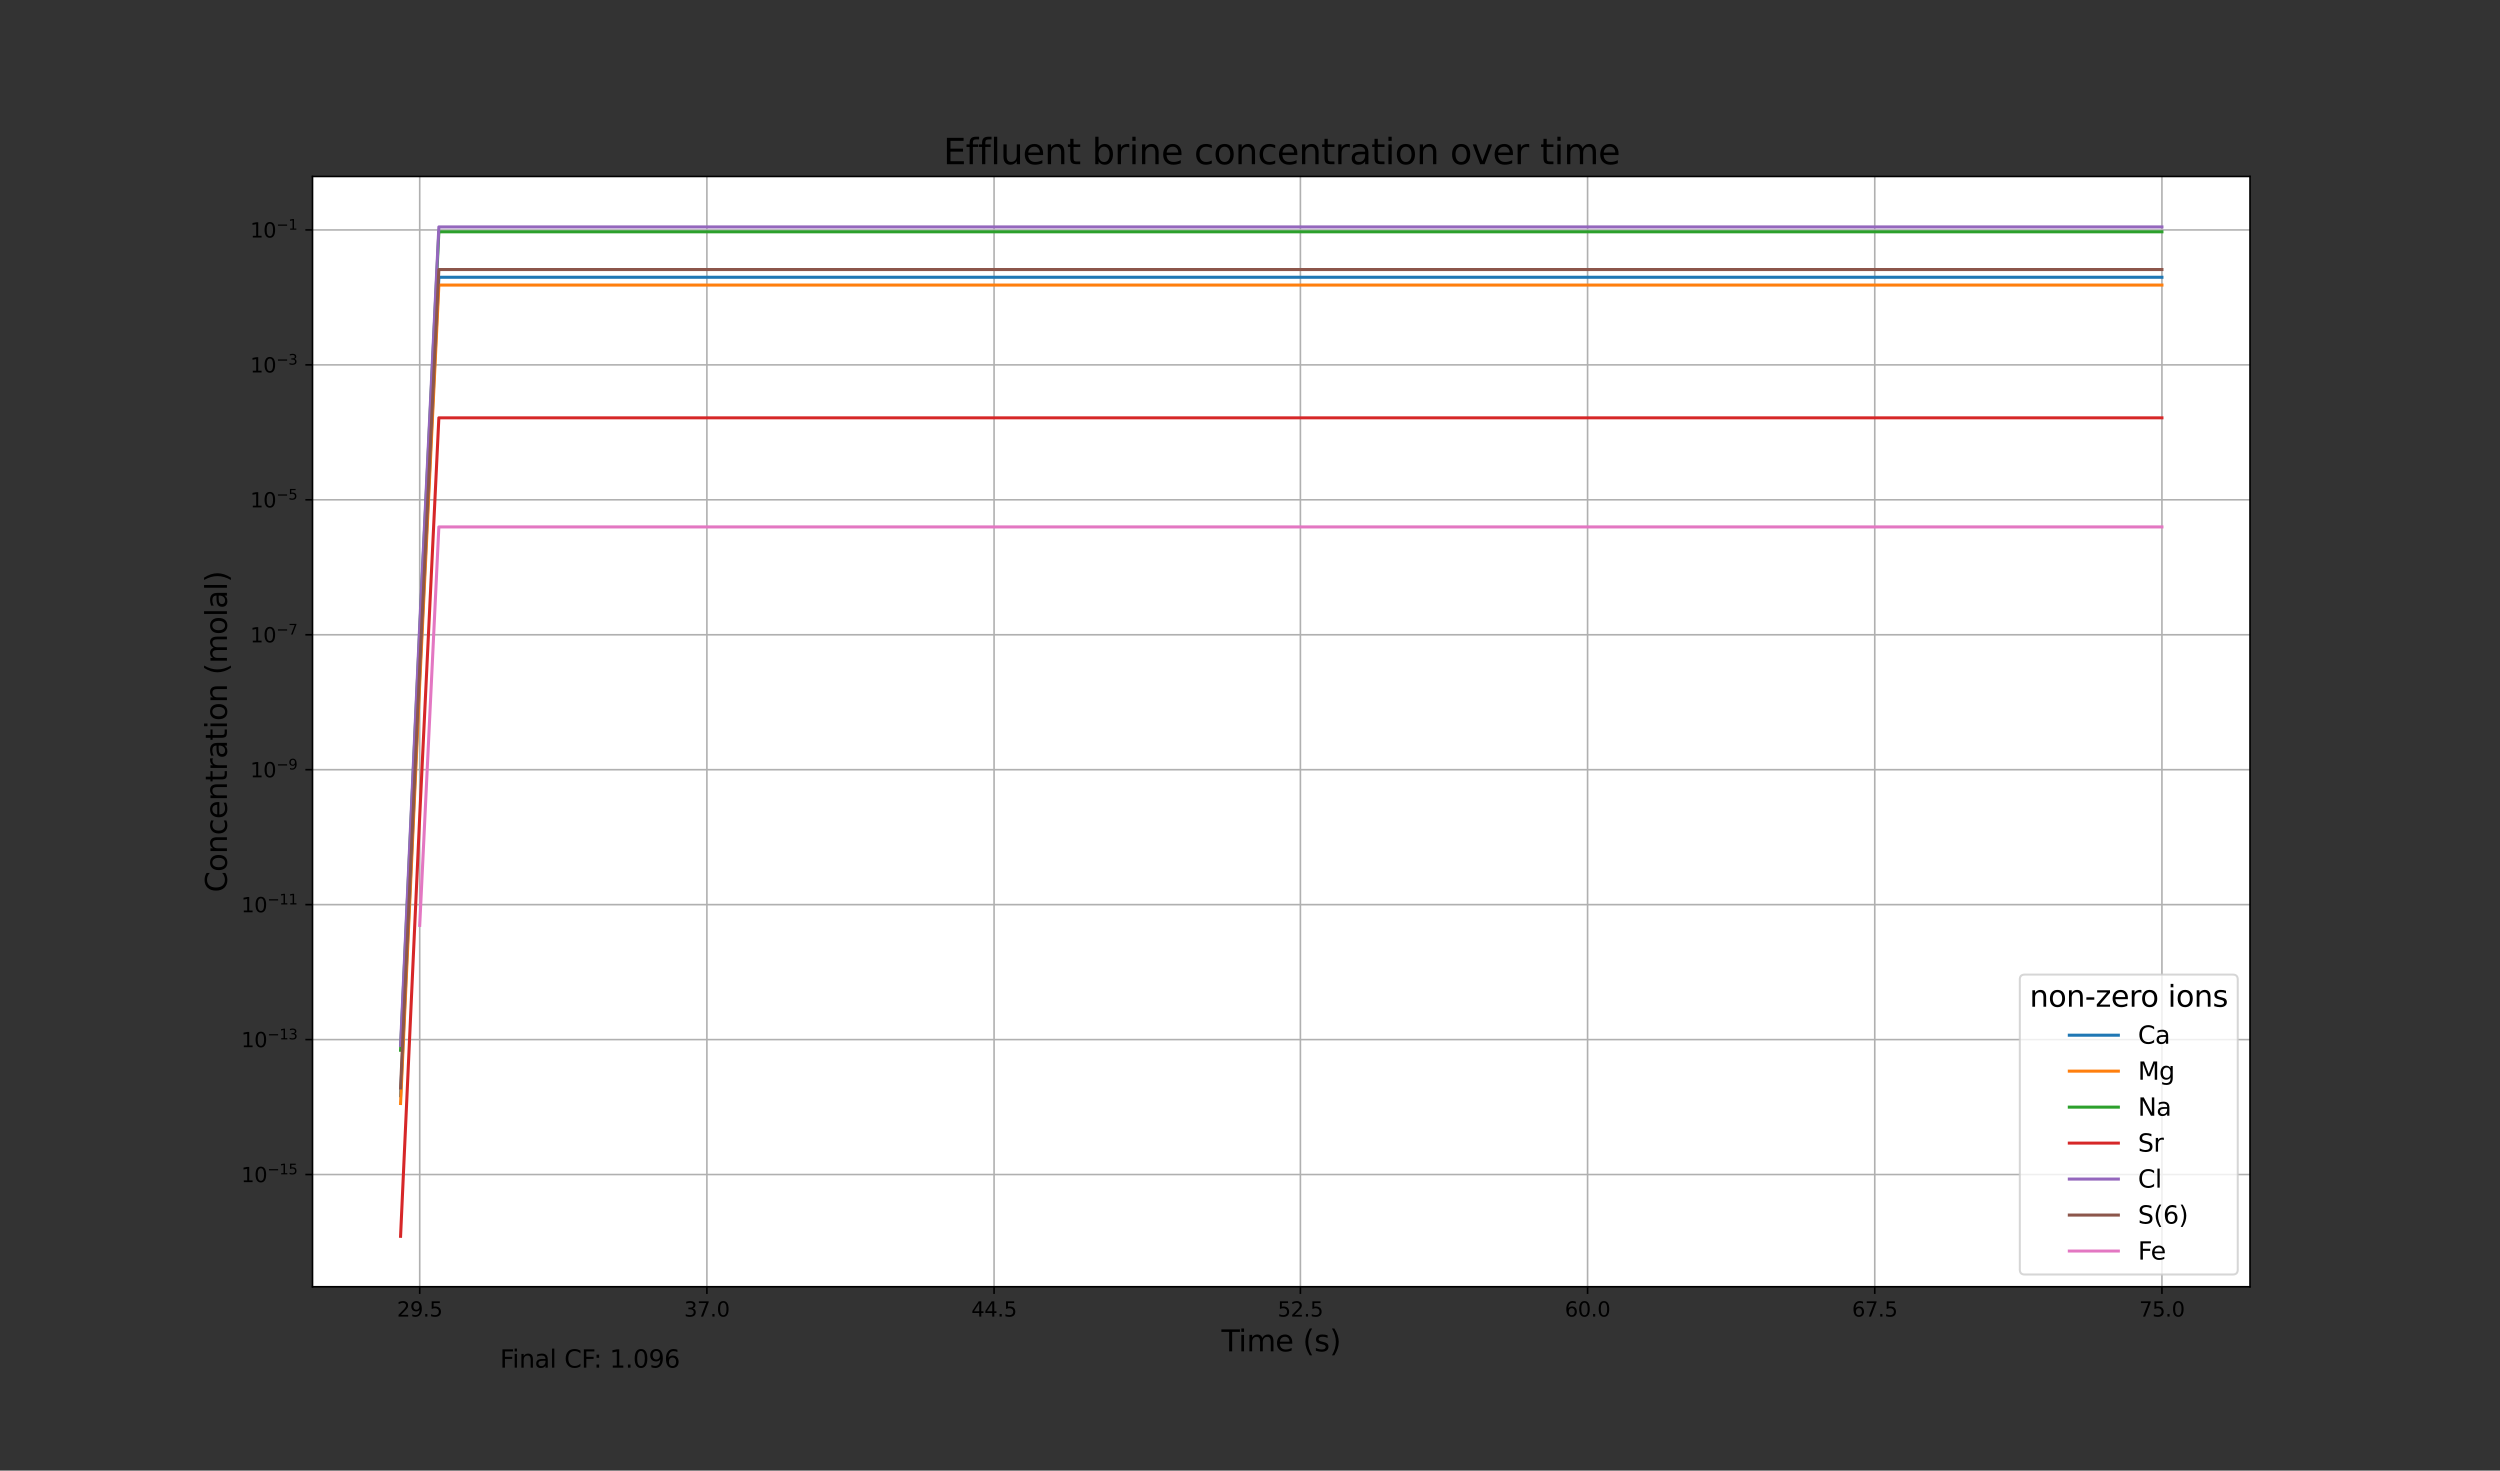 <?xml version="1.0" encoding="utf-8" standalone="no"?>
<!DOCTYPE svg PUBLIC "-//W3C//DTD SVG 1.1//EN"
  "http://www.w3.org/Graphics/SVG/1.1/DTD/svg11.dtd">
<svg height="720pt" version="1.1" viewBox="0 0 1224 720" width="1224pt" xmlns="http://www.w3.org/2000/svg" xmlns:xlink="http://www.w3.org/1999/xlink">
 <rect x="0" y="0" width="1224" height="720" fill="#333333" stroke="none"/>
 <defs>
  <style type="text/css">*{stroke-linecap:butt;stroke-linejoin:round;}</style>
 </defs>
 <g id="figure_1">
  <g id="patch_1">
   <path d="M 0 720 
L 1224 720 
L 1224 0 
L 0 0 
z
" style="fill:none;"/>
  </g>
  <g id="axes_1">
   <g id="patch_2">
    <path d="M 153 630 
L 1101.6 630 
L 1101.6 86.4 
L 153 86.4 
z
" style="fill:#ffffff;"/>
   </g>
   <g id="matplotlib.axis_1">
    <g id="xtick_1">
     <g id="line2d_1">
      <path clip-path="url(#p428c7d46f0)" d="M 205.492 630 
L 205.492 86.4 
" style="fill:none;stroke:#b0b0b0;stroke-linecap:square;stroke-width:0.8;"/>
     </g>
     <g id="line2d_2">
      <defs>
       <path d="M 0 0 
L 0 3.5 
" id="m11f73a812a" style="stroke:#000000;stroke-width:0.8;"/>
      </defs>
      <g>
       <use style="stroke:#000000;stroke-width:0.8;" x="205.492" xlink:href="#m11f73a812a" y="630"/>
      </g>
     </g>
     <g id="text_1">
      <!-- 29.5 -->
      <g transform="translate(194.359 644.598)scale(0.1 -0.1)">
       <defs>
        <path d="M 1228 531 
L 3431 531 
L 3431 0 
L 469 0 
L 469 531 
Q 828 903 1448 1529 
Q 2069 2156 2228 2338 
Q 2531 2678 2651 2914 
Q 2772 3150 2772 3378 
Q 2772 3750 2511 3984 
Q 2250 4219 1831 4219 
Q 1534 4219 1204 4116 
Q 875 4013 500 3803 
L 500 4441 
Q 881 4594 1212 4672 
Q 1544 4750 1819 4750 
Q 2544 4750 2975 4387 
Q 3406 4025 3406 3419 
Q 3406 3131 3298 2873 
Q 3191 2616 2906 2266 
Q 2828 2175 2409 1742 
Q 1991 1309 1228 531 
z
" id="DejaVuSans-32" transform="scale(0.016)"/>
        <path d="M 703 97 
L 703 672 
Q 941 559 1184 500 
Q 1428 441 1663 441 
Q 2288 441 2617 861 
Q 2947 1281 2994 2138 
Q 2813 1869 2534 1725 
Q 2256 1581 1919 1581 
Q 1219 1581 811 2004 
Q 403 2428 403 3163 
Q 403 3881 828 4315 
Q 1253 4750 1959 4750 
Q 2769 4750 3195 4129 
Q 3622 3509 3622 2328 
Q 3622 1225 3098 567 
Q 2575 -91 1691 -91 
Q 1453 -91 1209 -44 
Q 966 3 703 97 
z
M 1959 2075 
Q 2384 2075 2632 2365 
Q 2881 2656 2881 3163 
Q 2881 3666 2632 3958 
Q 2384 4250 1959 4250 
Q 1534 4250 1286 3958 
Q 1038 3666 1038 3163 
Q 1038 2656 1286 2365 
Q 1534 2075 1959 2075 
z
" id="DejaVuSans-39" transform="scale(0.016)"/>
        <path d="M 684 794 
L 1344 794 
L 1344 0 
L 684 0 
L 684 794 
z
" id="DejaVuSans-2e" transform="scale(0.016)"/>
        <path d="M 691 4666 
L 3169 4666 
L 3169 4134 
L 1269 4134 
L 1269 2991 
Q 1406 3038 1543 3061 
Q 1681 3084 1819 3084 
Q 2600 3084 3056 2656 
Q 3513 2228 3513 1497 
Q 3513 744 3044 326 
Q 2575 -91 1722 -91 
Q 1428 -91 1123 -41 
Q 819 9 494 109 
L 494 744 
Q 775 591 1075 516 
Q 1375 441 1709 441 
Q 2250 441 2565 725 
Q 2881 1009 2881 1497 
Q 2881 1984 2565 2268 
Q 2250 2553 1709 2553 
Q 1456 2553 1204 2497 
Q 953 2441 691 2322 
L 691 4666 
z
" id="DejaVuSans-35" transform="scale(0.016)"/>
       </defs>
       <use xlink:href="#DejaVuSans-32"/>
       <use x="63.623" xlink:href="#DejaVuSans-39"/>
       <use x="127.246" xlink:href="#DejaVuSans-2e"/>
       <use x="159.033" xlink:href="#DejaVuSans-35"/>
      </g>
     </g>
    </g>
    <g id="xtick_2">
     <g id="line2d_3">
      <path clip-path="url(#p428c7d46f0)" d="M 346.094 630 
L 346.094 86.4 
" style="fill:none;stroke:#b0b0b0;stroke-linecap:square;stroke-width:0.8;"/>
     </g>
     <g id="line2d_4">
      <g>
       <use style="stroke:#000000;stroke-width:0.8;" x="346.094" xlink:href="#m11f73a812a" y="630"/>
      </g>
     </g>
     <g id="text_2">
      <!-- 37.0 -->
      <g transform="translate(334.962 644.598)scale(0.1 -0.1)">
       <defs>
        <path d="M 2597 2516 
Q 3050 2419 3304 2112 
Q 3559 1806 3559 1356 
Q 3559 666 3084 287 
Q 2609 -91 1734 -91 
Q 1441 -91 1130 -33 
Q 819 25 488 141 
L 488 750 
Q 750 597 1062 519 
Q 1375 441 1716 441 
Q 2309 441 2620 675 
Q 2931 909 2931 1356 
Q 2931 1769 2642 2001 
Q 2353 2234 1838 2234 
L 1294 2234 
L 1294 2753 
L 1863 2753 
Q 2328 2753 2575 2939 
Q 2822 3125 2822 3475 
Q 2822 3834 2567 4026 
Q 2313 4219 1838 4219 
Q 1578 4219 1281 4162 
Q 984 4106 628 3988 
L 628 4550 
Q 988 4650 1302 4700 
Q 1616 4750 1894 4750 
Q 2613 4750 3031 4423 
Q 3450 4097 3450 3541 
Q 3450 3153 3228 2886 
Q 3006 2619 2597 2516 
z
" id="DejaVuSans-33" transform="scale(0.016)"/>
        <path d="M 525 4666 
L 3525 4666 
L 3525 4397 
L 1831 0 
L 1172 0 
L 2766 4134 
L 525 4134 
L 525 4666 
z
" id="DejaVuSans-37" transform="scale(0.016)"/>
        <path d="M 2034 4250 
Q 1547 4250 1301 3770 
Q 1056 3291 1056 2328 
Q 1056 1369 1301 889 
Q 1547 409 2034 409 
Q 2525 409 2770 889 
Q 3016 1369 3016 2328 
Q 3016 3291 2770 3770 
Q 2525 4250 2034 4250 
z
M 2034 4750 
Q 2819 4750 3233 4129 
Q 3647 3509 3647 2328 
Q 3647 1150 3233 529 
Q 2819 -91 2034 -91 
Q 1250 -91 836 529 
Q 422 1150 422 2328 
Q 422 3509 836 4129 
Q 1250 4750 2034 4750 
z
" id="DejaVuSans-30" transform="scale(0.016)"/>
       </defs>
       <use xlink:href="#DejaVuSans-33"/>
       <use x="63.623" xlink:href="#DejaVuSans-37"/>
       <use x="127.246" xlink:href="#DejaVuSans-2e"/>
       <use x="159.033" xlink:href="#DejaVuSans-30"/>
      </g>
     </g>
    </g>
    <g id="xtick_3">
     <g id="line2d_5">
      <path clip-path="url(#p428c7d46f0)" d="M 486.697 630 
L 486.697 86.4 
" style="fill:none;stroke:#b0b0b0;stroke-linecap:square;stroke-width:0.8;"/>
     </g>
     <g id="line2d_6">
      <g>
       <use style="stroke:#000000;stroke-width:0.8;" x="486.697" xlink:href="#m11f73a812a" y="630"/>
      </g>
     </g>
     <g id="text_3">
      <!-- 44.5 -->
      <g transform="translate(475.564 644.598)scale(0.1 -0.1)">
       <defs>
        <path d="M 2419 4116 
L 825 1625 
L 2419 1625 
L 2419 4116 
z
M 2253 4666 
L 3047 4666 
L 3047 1625 
L 3713 1625 
L 3713 1100 
L 3047 1100 
L 3047 0 
L 2419 0 
L 2419 1100 
L 313 1100 
L 313 1709 
L 2253 4666 
z
" id="DejaVuSans-34" transform="scale(0.016)"/>
       </defs>
       <use xlink:href="#DejaVuSans-34"/>
       <use x="63.623" xlink:href="#DejaVuSans-34"/>
       <use x="127.246" xlink:href="#DejaVuSans-2e"/>
       <use x="159.033" xlink:href="#DejaVuSans-35"/>
      </g>
     </g>
    </g>
    <g id="xtick_4">
     <g id="line2d_7">
      <path clip-path="url(#p428c7d46f0)" d="M 636.674 630 
L 636.674 86.4 
" style="fill:none;stroke:#b0b0b0;stroke-linecap:square;stroke-width:0.8;"/>
     </g>
     <g id="line2d_8">
      <g>
       <use style="stroke:#000000;stroke-width:0.8;" x="636.674" xlink:href="#m11f73a812a" y="630"/>
      </g>
     </g>
     <g id="text_4">
      <!-- 52.5 -->
      <g transform="translate(625.541 644.598)scale(0.1 -0.1)">
       <use xlink:href="#DejaVuSans-35"/>
       <use x="63.623" xlink:href="#DejaVuSans-32"/>
       <use x="127.246" xlink:href="#DejaVuSans-2e"/>
       <use x="159.033" xlink:href="#DejaVuSans-35"/>
      </g>
     </g>
    </g>
    <g id="xtick_5">
     <g id="line2d_9">
      <path clip-path="url(#p428c7d46f0)" d="M 777.276 630 
L 777.276 86.4 
" style="fill:none;stroke:#b0b0b0;stroke-linecap:square;stroke-width:0.8;"/>
     </g>
     <g id="line2d_10">
      <g>
       <use style="stroke:#000000;stroke-width:0.8;" x="777.276" xlink:href="#m11f73a812a" y="630"/>
      </g>
     </g>
     <g id="text_5">
      <!-- 60.0 -->
      <g transform="translate(766.143 644.598)scale(0.1 -0.1)">
       <defs>
        <path d="M 2113 2584 
Q 1688 2584 1439 2293 
Q 1191 2003 1191 1497 
Q 1191 994 1439 701 
Q 1688 409 2113 409 
Q 2538 409 2786 701 
Q 3034 994 3034 1497 
Q 3034 2003 2786 2293 
Q 2538 2584 2113 2584 
z
M 3366 4563 
L 3366 3988 
Q 3128 4100 2886 4159 
Q 2644 4219 2406 4219 
Q 1781 4219 1451 3797 
Q 1122 3375 1075 2522 
Q 1259 2794 1537 2939 
Q 1816 3084 2150 3084 
Q 2853 3084 3261 2657 
Q 3669 2231 3669 1497 
Q 3669 778 3244 343 
Q 2819 -91 2113 -91 
Q 1303 -91 875 529 
Q 447 1150 447 2328 
Q 447 3434 972 4092 
Q 1497 4750 2381 4750 
Q 2619 4750 2861 4703 
Q 3103 4656 3366 4563 
z
" id="DejaVuSans-36" transform="scale(0.016)"/>
       </defs>
       <use xlink:href="#DejaVuSans-36"/>
       <use x="63.623" xlink:href="#DejaVuSans-30"/>
       <use x="127.246" xlink:href="#DejaVuSans-2e"/>
       <use x="159.033" xlink:href="#DejaVuSans-30"/>
      </g>
     </g>
    </g>
    <g id="xtick_6">
     <g id="line2d_11">
      <path clip-path="url(#p428c7d46f0)" d="M 917.879 630 
L 917.879 86.4 
" style="fill:none;stroke:#b0b0b0;stroke-linecap:square;stroke-width:0.8;"/>
     </g>
     <g id="line2d_12">
      <g>
       <use style="stroke:#000000;stroke-width:0.8;" x="917.879" xlink:href="#m11f73a812a" y="630"/>
      </g>
     </g>
     <g id="text_6">
      <!-- 67.5 -->
      <g transform="translate(906.746 644.598)scale(0.1 -0.1)">
       <use xlink:href="#DejaVuSans-36"/>
       <use x="63.623" xlink:href="#DejaVuSans-37"/>
       <use x="127.246" xlink:href="#DejaVuSans-2e"/>
       <use x="159.033" xlink:href="#DejaVuSans-35"/>
      </g>
     </g>
    </g>
    <g id="xtick_7">
     <g id="line2d_13">
      <path clip-path="url(#p428c7d46f0)" d="M 1058.482 630 
L 1058.482 86.4 
" style="fill:none;stroke:#b0b0b0;stroke-linecap:square;stroke-width:0.8;"/>
     </g>
     <g id="line2d_14">
      <g>
       <use style="stroke:#000000;stroke-width:0.8;" x="1058.482" xlink:href="#m11f73a812a" y="630"/>
      </g>
     </g>
     <g id="text_7">
      <!-- 75.0 -->
      <g transform="translate(1047.349 644.598)scale(0.1 -0.1)">
       <use xlink:href="#DejaVuSans-37"/>
       <use x="63.623" xlink:href="#DejaVuSans-35"/>
       <use x="127.246" xlink:href="#DejaVuSans-2e"/>
       <use x="159.033" xlink:href="#DejaVuSans-30"/>
      </g>
     </g>
    </g>
    <g id="text_8">
     <!-- Time (s) -->
     <g transform="translate(598.026 661.62)scale(0.144 -0.144)">
      <defs>
       <path d="M -19 4666 
L 3928 4666 
L 3928 4134 
L 2272 4134 
L 2272 0 
L 1638 0 
L 1638 4134 
L -19 4134 
L -19 4666 
z
" id="DejaVuSans-54" transform="scale(0.016)"/>
       <path d="M 603 3500 
L 1178 3500 
L 1178 0 
L 603 0 
L 603 3500 
z
M 603 4863 
L 1178 4863 
L 1178 4134 
L 603 4134 
L 603 4863 
z
" id="DejaVuSans-69" transform="scale(0.016)"/>
       <path d="M 3328 2828 
Q 3544 3216 3844 3400 
Q 4144 3584 4550 3584 
Q 5097 3584 5394 3201 
Q 5691 2819 5691 2113 
L 5691 0 
L 5113 0 
L 5113 2094 
Q 5113 2597 4934 2840 
Q 4756 3084 4391 3084 
Q 3944 3084 3684 2787 
Q 3425 2491 3425 1978 
L 3425 0 
L 2847 0 
L 2847 2094 
Q 2847 2600 2669 2842 
Q 2491 3084 2119 3084 
Q 1678 3084 1418 2786 
Q 1159 2488 1159 1978 
L 1159 0 
L 581 0 
L 581 3500 
L 1159 3500 
L 1159 2956 
Q 1356 3278 1631 3431 
Q 1906 3584 2284 3584 
Q 2666 3584 2933 3390 
Q 3200 3197 3328 2828 
z
" id="DejaVuSans-6d" transform="scale(0.016)"/>
       <path d="M 3597 1894 
L 3597 1613 
L 953 1613 
Q 991 1019 1311 708 
Q 1631 397 2203 397 
Q 2534 397 2845 478 
Q 3156 559 3463 722 
L 3463 178 
Q 3153 47 2828 -22 
Q 2503 -91 2169 -91 
Q 1331 -91 842 396 
Q 353 884 353 1716 
Q 353 2575 817 3079 
Q 1281 3584 2069 3584 
Q 2775 3584 3186 3129 
Q 3597 2675 3597 1894 
z
M 3022 2063 
Q 3016 2534 2758 2815 
Q 2500 3097 2075 3097 
Q 1594 3097 1305 2825 
Q 1016 2553 972 2059 
L 3022 2063 
z
" id="DejaVuSans-65" transform="scale(0.016)"/>
       <path id="DejaVuSans-20" transform="scale(0.016)"/>
       <path d="M 1984 4856 
Q 1566 4138 1362 3434 
Q 1159 2731 1159 2009 
Q 1159 1288 1364 580 
Q 1569 -128 1984 -844 
L 1484 -844 
Q 1016 -109 783 600 
Q 550 1309 550 2009 
Q 550 2706 781 3412 
Q 1013 4119 1484 4856 
L 1984 4856 
z
" id="DejaVuSans-28" transform="scale(0.016)"/>
       <path d="M 2834 3397 
L 2834 2853 
Q 2591 2978 2328 3040 
Q 2066 3103 1784 3103 
Q 1356 3103 1142 2972 
Q 928 2841 928 2578 
Q 928 2378 1081 2264 
Q 1234 2150 1697 2047 
L 1894 2003 
Q 2506 1872 2764 1633 
Q 3022 1394 3022 966 
Q 3022 478 2636 193 
Q 2250 -91 1575 -91 
Q 1294 -91 989 -36 
Q 684 19 347 128 
L 347 722 
Q 666 556 975 473 
Q 1284 391 1588 391 
Q 1994 391 2212 530 
Q 2431 669 2431 922 
Q 2431 1156 2273 1281 
Q 2116 1406 1581 1522 
L 1381 1569 
Q 847 1681 609 1914 
Q 372 2147 372 2553 
Q 372 3047 722 3315 
Q 1072 3584 1716 3584 
Q 2034 3584 2315 3537 
Q 2597 3491 2834 3397 
z
" id="DejaVuSans-73" transform="scale(0.016)"/>
       <path d="M 513 4856 
L 1013 4856 
Q 1481 4119 1714 3412 
Q 1947 2706 1947 2009 
Q 1947 1309 1714 600 
Q 1481 -109 1013 -844 
L 513 -844 
Q 928 -128 1133 580 
Q 1338 1288 1338 2009 
Q 1338 2731 1133 3434 
Q 928 4138 513 4856 
z
" id="DejaVuSans-29" transform="scale(0.016)"/>
      </defs>
      <use xlink:href="#DejaVuSans-54"/>
      <use x="57.959" xlink:href="#DejaVuSans-69"/>
      <use x="85.742" xlink:href="#DejaVuSans-6d"/>
      <use x="183.154" xlink:href="#DejaVuSans-65"/>
      <use x="244.678" xlink:href="#DejaVuSans-20"/>
      <use x="276.465" xlink:href="#DejaVuSans-28"/>
      <use x="315.479" xlink:href="#DejaVuSans-73"/>
      <use x="367.578" xlink:href="#DejaVuSans-29"/>
     </g>
    </g>
   </g>
   <g id="matplotlib.axis_2">
    <g id="ytick_1">
     <g id="line2d_15">
      <path clip-path="url(#p428c7d46f0)" d="M 153 575.051 
L 1101.6 575.051 
" style="fill:none;stroke:#b0b0b0;stroke-linecap:square;stroke-width:0.8;"/>
     </g>
     <g id="line2d_16">
      <defs>
       <path d="M 0 0 
L -3.5 0 
" id="mb0acf85f8f" style="stroke:#000000;stroke-width:0.8;"/>
      </defs>
      <g>
       <use style="stroke:#000000;stroke-width:0.8;" x="153" xlink:href="#mb0acf85f8f" y="575.051"/>
      </g>
     </g>
     <g id="text_9">
      <!-- $\mathdefault{10^{-15}}$ -->
      <g transform="translate(118.1 578.85)scale(0.1 -0.1)">
       <defs>
        <path d="M 794 531 
L 1825 531 
L 1825 4091 
L 703 3866 
L 703 4441 
L 1819 4666 
L 2450 4666 
L 2450 531 
L 3481 531 
L 3481 0 
L 794 0 
L 794 531 
z
" id="DejaVuSans-31" transform="scale(0.016)"/>
        <path d="M 678 2272 
L 4684 2272 
L 4684 1741 
L 678 1741 
L 678 2272 
z
" id="DejaVuSans-2212" transform="scale(0.016)"/>
       </defs>
       <use transform="translate(0 0.684)" xlink:href="#DejaVuSans-31"/>
       <use transform="translate(63.623 0.684)" xlink:href="#DejaVuSans-30"/>
       <use transform="translate(128.203 38.966)scale(0.7)" xlink:href="#DejaVuSans-2212"/>
       <use transform="translate(186.855 38.966)scale(0.7)" xlink:href="#DejaVuSans-31"/>
       <use transform="translate(231.392 38.966)scale(0.7)" xlink:href="#DejaVuSans-35"/>
      </g>
     </g>
    </g>
    <g id="ytick_2">
     <g id="line2d_17">
      <path clip-path="url(#p428c7d46f0)" d="M 153 508.982 
L 1101.6 508.982 
" style="fill:none;stroke:#b0b0b0;stroke-linecap:square;stroke-width:0.8;"/>
     </g>
     <g id="line2d_18">
      <g>
       <use style="stroke:#000000;stroke-width:0.8;" x="153" xlink:href="#mb0acf85f8f" y="508.982"/>
      </g>
     </g>
     <g id="text_10">
      <!-- $\mathdefault{10^{-13}}$ -->
      <g transform="translate(118.1 512.781)scale(0.1 -0.1)">
       <use transform="translate(0 0.766)" xlink:href="#DejaVuSans-31"/>
       <use transform="translate(63.623 0.766)" xlink:href="#DejaVuSans-30"/>
       <use transform="translate(128.203 39.047)scale(0.7)" xlink:href="#DejaVuSans-2212"/>
       <use transform="translate(186.855 39.047)scale(0.7)" xlink:href="#DejaVuSans-31"/>
       <use transform="translate(231.392 39.047)scale(0.7)" xlink:href="#DejaVuSans-33"/>
      </g>
     </g>
    </g>
    <g id="ytick_3">
     <g id="line2d_19">
      <path clip-path="url(#p428c7d46f0)" d="M 153 442.913 
L 1101.6 442.913 
" style="fill:none;stroke:#b0b0b0;stroke-linecap:square;stroke-width:0.8;"/>
     </g>
     <g id="line2d_20">
      <g>
       <use style="stroke:#000000;stroke-width:0.8;" x="153" xlink:href="#mb0acf85f8f" y="442.913"/>
      </g>
     </g>
     <g id="text_11">
      <!-- $\mathdefault{10^{-11}}$ -->
      <g transform="translate(118.1 446.713)scale(0.1 -0.1)">
       <use transform="translate(0 0.684)" xlink:href="#DejaVuSans-31"/>
       <use transform="translate(63.623 0.684)" xlink:href="#DejaVuSans-30"/>
       <use transform="translate(128.203 38.966)scale(0.7)" xlink:href="#DejaVuSans-2212"/>
       <use transform="translate(186.855 38.966)scale(0.7)" xlink:href="#DejaVuSans-31"/>
       <use transform="translate(231.392 38.966)scale(0.7)" xlink:href="#DejaVuSans-31"/>
      </g>
     </g>
    </g>
    <g id="ytick_4">
     <g id="line2d_21">
      <path clip-path="url(#p428c7d46f0)" d="M 153 376.845 
L 1101.6 376.845 
" style="fill:none;stroke:#b0b0b0;stroke-linecap:square;stroke-width:0.8;"/>
     </g>
     <g id="line2d_22">
      <g>
       <use style="stroke:#000000;stroke-width:0.8;" x="153" xlink:href="#mb0acf85f8f" y="376.845"/>
      </g>
     </g>
     <g id="text_12">
      <!-- $\mathdefault{10^{-9}}$ -->
      <g transform="translate(122.5 380.644)scale(0.1 -0.1)">
       <use transform="translate(0 0.766)" xlink:href="#DejaVuSans-31"/>
       <use transform="translate(63.623 0.766)" xlink:href="#DejaVuSans-30"/>
       <use transform="translate(128.203 39.047)scale(0.7)" xlink:href="#DejaVuSans-2212"/>
       <use transform="translate(186.855 39.047)scale(0.7)" xlink:href="#DejaVuSans-39"/>
      </g>
     </g>
    </g>
    <g id="ytick_5">
     <g id="line2d_23">
      <path clip-path="url(#p428c7d46f0)" d="M 153 310.776 
L 1101.6 310.776 
" style="fill:none;stroke:#b0b0b0;stroke-linecap:square;stroke-width:0.8;"/>
     </g>
     <g id="line2d_24">
      <g>
       <use style="stroke:#000000;stroke-width:0.8;" x="153" xlink:href="#mb0acf85f8f" y="310.776"/>
      </g>
     </g>
     <g id="text_13">
      <!-- $\mathdefault{10^{-7}}$ -->
      <g transform="translate(122.5 314.575)scale(0.1 -0.1)">
       <use transform="translate(0 0.684)" xlink:href="#DejaVuSans-31"/>
       <use transform="translate(63.623 0.684)" xlink:href="#DejaVuSans-30"/>
       <use transform="translate(128.203 38.966)scale(0.7)" xlink:href="#DejaVuSans-2212"/>
       <use transform="translate(186.855 38.966)scale(0.7)" xlink:href="#DejaVuSans-37"/>
      </g>
     </g>
    </g>
    <g id="ytick_6">
     <g id="line2d_25">
      <path clip-path="url(#p428c7d46f0)" d="M 153 244.707 
L 1101.6 244.707 
" style="fill:none;stroke:#b0b0b0;stroke-linecap:square;stroke-width:0.8;"/>
     </g>
     <g id="line2d_26">
      <g>
       <use style="stroke:#000000;stroke-width:0.8;" x="153" xlink:href="#mb0acf85f8f" y="244.707"/>
      </g>
     </g>
     <g id="text_14">
      <!-- $\mathdefault{10^{-5}}$ -->
      <g transform="translate(122.5 248.506)scale(0.1 -0.1)">
       <use transform="translate(0 0.684)" xlink:href="#DejaVuSans-31"/>
       <use transform="translate(63.623 0.684)" xlink:href="#DejaVuSans-30"/>
       <use transform="translate(128.203 38.966)scale(0.7)" xlink:href="#DejaVuSans-2212"/>
       <use transform="translate(186.855 38.966)scale(0.7)" xlink:href="#DejaVuSans-35"/>
      </g>
     </g>
    </g>
    <g id="ytick_7">
     <g id="line2d_27">
      <path clip-path="url(#p428c7d46f0)" d="M 153 178.638 
L 1101.6 178.638 
" style="fill:none;stroke:#b0b0b0;stroke-linecap:square;stroke-width:0.8;"/>
     </g>
     <g id="line2d_28">
      <g>
       <use style="stroke:#000000;stroke-width:0.8;" x="153" xlink:href="#mb0acf85f8f" y="178.638"/>
      </g>
     </g>
     <g id="text_15">
      <!-- $\mathdefault{10^{-3}}$ -->
      <g transform="translate(122.5 182.438)scale(0.1 -0.1)">
       <use transform="translate(0 0.766)" xlink:href="#DejaVuSans-31"/>
       <use transform="translate(63.623 0.766)" xlink:href="#DejaVuSans-30"/>
       <use transform="translate(128.203 39.047)scale(0.7)" xlink:href="#DejaVuSans-2212"/>
       <use transform="translate(186.855 39.047)scale(0.7)" xlink:href="#DejaVuSans-33"/>
      </g>
     </g>
    </g>
    <g id="ytick_8">
     <g id="line2d_29">
      <path clip-path="url(#p428c7d46f0)" d="M 153 112.57 
L 1101.6 112.57 
" style="fill:none;stroke:#b0b0b0;stroke-linecap:square;stroke-width:0.8;"/>
     </g>
     <g id="line2d_30">
      <g>
       <use style="stroke:#000000;stroke-width:0.8;" x="153" xlink:href="#mb0acf85f8f" y="112.57"/>
      </g>
     </g>
     <g id="text_16">
      <!-- $\mathdefault{10^{-1}}$ -->
      <g transform="translate(122.5 116.369)scale(0.1 -0.1)">
       <use transform="translate(0 0.684)" xlink:href="#DejaVuSans-31"/>
       <use transform="translate(63.623 0.684)" xlink:href="#DejaVuSans-30"/>
       <use transform="translate(128.203 38.966)scale(0.7)" xlink:href="#DejaVuSans-2212"/>
       <use transform="translate(186.855 38.966)scale(0.7)" xlink:href="#DejaVuSans-31"/>
      </g>
     </g>
    </g>
    <g id="text_17">
     <!-- Concentration (molal) -->
     <g transform="translate(111.105 436.872)rotate(-90)scale(0.144 -0.144)">
      <defs>
       <path d="M 4122 4306 
L 4122 3641 
Q 3803 3938 3442 4084 
Q 3081 4231 2675 4231 
Q 1875 4231 1450 3742 
Q 1025 3253 1025 2328 
Q 1025 1406 1450 917 
Q 1875 428 2675 428 
Q 3081 428 3442 575 
Q 3803 722 4122 1019 
L 4122 359 
Q 3791 134 3420 21 
Q 3050 -91 2638 -91 
Q 1578 -91 968 557 
Q 359 1206 359 2328 
Q 359 3453 968 4101 
Q 1578 4750 2638 4750 
Q 3056 4750 3426 4639 
Q 3797 4528 4122 4306 
z
" id="DejaVuSans-43" transform="scale(0.016)"/>
       <path d="M 1959 3097 
Q 1497 3097 1228 2736 
Q 959 2375 959 1747 
Q 959 1119 1226 758 
Q 1494 397 1959 397 
Q 2419 397 2687 759 
Q 2956 1122 2956 1747 
Q 2956 2369 2687 2733 
Q 2419 3097 1959 3097 
z
M 1959 3584 
Q 2709 3584 3137 3096 
Q 3566 2609 3566 1747 
Q 3566 888 3137 398 
Q 2709 -91 1959 -91 
Q 1206 -91 779 398 
Q 353 888 353 1747 
Q 353 2609 779 3096 
Q 1206 3584 1959 3584 
z
" id="DejaVuSans-6f" transform="scale(0.016)"/>
       <path d="M 3513 2113 
L 3513 0 
L 2938 0 
L 2938 2094 
Q 2938 2591 2744 2837 
Q 2550 3084 2163 3084 
Q 1697 3084 1428 2787 
Q 1159 2491 1159 1978 
L 1159 0 
L 581 0 
L 581 3500 
L 1159 3500 
L 1159 2956 
Q 1366 3272 1645 3428 
Q 1925 3584 2291 3584 
Q 2894 3584 3203 3211 
Q 3513 2838 3513 2113 
z
" id="DejaVuSans-6e" transform="scale(0.016)"/>
       <path d="M 3122 3366 
L 3122 2828 
Q 2878 2963 2633 3030 
Q 2388 3097 2138 3097 
Q 1578 3097 1268 2742 
Q 959 2388 959 1747 
Q 959 1106 1268 751 
Q 1578 397 2138 397 
Q 2388 397 2633 464 
Q 2878 531 3122 666 
L 3122 134 
Q 2881 22 2623 -34 
Q 2366 -91 2075 -91 
Q 1284 -91 818 406 
Q 353 903 353 1747 
Q 353 2603 823 3093 
Q 1294 3584 2113 3584 
Q 2378 3584 2631 3529 
Q 2884 3475 3122 3366 
z
" id="DejaVuSans-63" transform="scale(0.016)"/>
       <path d="M 1172 4494 
L 1172 3500 
L 2356 3500 
L 2356 3053 
L 1172 3053 
L 1172 1153 
Q 1172 725 1289 603 
Q 1406 481 1766 481 
L 2356 481 
L 2356 0 
L 1766 0 
Q 1100 0 847 248 
Q 594 497 594 1153 
L 594 3053 
L 172 3053 
L 172 3500 
L 594 3500 
L 594 4494 
L 1172 4494 
z
" id="DejaVuSans-74" transform="scale(0.016)"/>
       <path d="M 2631 2963 
Q 2534 3019 2420 3045 
Q 2306 3072 2169 3072 
Q 1681 3072 1420 2755 
Q 1159 2438 1159 1844 
L 1159 0 
L 581 0 
L 581 3500 
L 1159 3500 
L 1159 2956 
Q 1341 3275 1631 3429 
Q 1922 3584 2338 3584 
Q 2397 3584 2469 3576 
Q 2541 3569 2628 3553 
L 2631 2963 
z
" id="DejaVuSans-72" transform="scale(0.016)"/>
       <path d="M 2194 1759 
Q 1497 1759 1228 1600 
Q 959 1441 959 1056 
Q 959 750 1161 570 
Q 1363 391 1709 391 
Q 2188 391 2477 730 
Q 2766 1069 2766 1631 
L 2766 1759 
L 2194 1759 
z
M 3341 1997 
L 3341 0 
L 2766 0 
L 2766 531 
Q 2569 213 2275 61 
Q 1981 -91 1556 -91 
Q 1019 -91 701 211 
Q 384 513 384 1019 
Q 384 1609 779 1909 
Q 1175 2209 1959 2209 
L 2766 2209 
L 2766 2266 
Q 2766 2663 2505 2880 
Q 2244 3097 1772 3097 
Q 1472 3097 1187 3025 
Q 903 2953 641 2809 
L 641 3341 
Q 956 3463 1253 3523 
Q 1550 3584 1831 3584 
Q 2591 3584 2966 3190 
Q 3341 2797 3341 1997 
z
" id="DejaVuSans-61" transform="scale(0.016)"/>
       <path d="M 603 4863 
L 1178 4863 
L 1178 0 
L 603 0 
L 603 4863 
z
" id="DejaVuSans-6c" transform="scale(0.016)"/>
      </defs>
      <use xlink:href="#DejaVuSans-43"/>
      <use x="69.824" xlink:href="#DejaVuSans-6f"/>
      <use x="131.006" xlink:href="#DejaVuSans-6e"/>
      <use x="194.385" xlink:href="#DejaVuSans-63"/>
      <use x="249.365" xlink:href="#DejaVuSans-65"/>
      <use x="310.889" xlink:href="#DejaVuSans-6e"/>
      <use x="374.268" xlink:href="#DejaVuSans-74"/>
      <use x="413.477" xlink:href="#DejaVuSans-72"/>
      <use x="454.59" xlink:href="#DejaVuSans-61"/>
      <use x="515.869" xlink:href="#DejaVuSans-74"/>
      <use x="555.078" xlink:href="#DejaVuSans-69"/>
      <use x="582.861" xlink:href="#DejaVuSans-6f"/>
      <use x="644.043" xlink:href="#DejaVuSans-6e"/>
      <use x="707.422" xlink:href="#DejaVuSans-20"/>
      <use x="739.209" xlink:href="#DejaVuSans-28"/>
      <use x="778.223" xlink:href="#DejaVuSans-6d"/>
      <use x="875.635" xlink:href="#DejaVuSans-6f"/>
      <use x="936.816" xlink:href="#DejaVuSans-6c"/>
      <use x="964.6" xlink:href="#DejaVuSans-61"/>
      <use x="1025.879" xlink:href="#DejaVuSans-6c"/>
      <use x="1053.662" xlink:href="#DejaVuSans-29"/>
     </g>
    </g>
   </g>
   <g id="line2d_31">
    <path clip-path="url(#p428c7d46f0)" d="M 196.118 536.478 
L 205.492 330.836 
L 214.865 135.758 
L 224.239 135.758 
L 233.612 135.758 
L 242.986 135.758 
L 252.359 135.758 
L 261.733 135.758 
L 271.106 135.758 
L 280.48 135.758 
L 289.853 135.758 
L 299.227 135.758 
L 308.6 135.758 
L 317.974 135.758 
L 327.347 135.758 
L 336.721 135.758 
L 346.094 135.758 
L 355.468 135.758 
L 364.842 135.758 
L 374.215 135.758 
L 383.589 135.758 
L 392.962 135.758 
L 402.336 135.758 
L 411.709 135.758 
L 421.083 135.758 
L 430.456 135.758 
L 439.83 135.758 
L 449.203 135.758 
L 458.577 135.758 
L 467.95 135.758 
L 477.324 135.758 
L 486.697 135.758 
L 496.071 135.758 
L 505.444 135.758 
L 514.818 135.758 
L 524.191 135.758 
L 533.565 135.758 
L 542.938 135.758 
L 552.312 135.758 
L 561.685 135.758 
L 571.059 135.758 
L 580.432 135.758 
L 589.806 135.758 
L 599.179 135.758 
L 608.553 135.758 
L 617.926 135.758 
L 627.3 135.758 
L 636.674 135.758 
L 646.047 135.758 
L 655.421 135.758 
L 664.794 135.758 
L 674.168 135.758 
L 683.541 135.758 
L 692.915 135.758 
L 702.288 135.758 
L 711.662 135.758 
L 721.035 135.758 
L 730.409 135.758 
L 739.782 135.758 
L 749.156 135.758 
L 758.529 135.758 
L 767.903 135.758 
L 777.276 135.758 
L 786.65 135.758 
L 796.023 135.758 
L 805.397 135.758 
L 814.77 135.758 
L 824.144 135.758 
L 833.517 135.758 
L 842.891 135.758 
L 852.264 135.758 
L 861.638 135.758 
L 871.011 135.758 
L 880.385 135.758 
L 889.758 135.758 
L 899.132 135.758 
L 908.506 135.758 
L 917.879 135.758 
L 927.253 135.758 
L 936.626 135.758 
L 946 135.758 
L 955.373 135.758 
L 964.747 135.758 
L 974.12 135.758 
L 983.494 135.758 
L 992.867 135.758 
L 1002.241 135.758 
L 1011.614 135.758 
L 1020.988 135.758 
L 1030.361 135.758 
L 1039.735 135.758 
L 1049.108 135.758 
L 1058.482 135.758 
" style="fill:none;stroke:#1f77b4;stroke-linecap:square;stroke-width:1.5;"/>
   </g>
   <g id="line2d_32">
    <path clip-path="url(#p428c7d46f0)" d="M 196.118 540.279 
L 205.492 334.637 
L 214.865 139.559 
L 224.239 139.559 
L 233.612 139.559 
L 242.986 139.559 
L 252.359 139.559 
L 261.733 139.559 
L 271.106 139.559 
L 280.48 139.559 
L 289.853 139.559 
L 299.227 139.559 
L 308.6 139.559 
L 317.974 139.559 
L 327.347 139.559 
L 336.721 139.559 
L 346.094 139.559 
L 355.468 139.559 
L 364.842 139.559 
L 374.215 139.559 
L 383.589 139.559 
L 392.962 139.559 
L 402.336 139.559 
L 411.709 139.559 
L 421.083 139.559 
L 430.456 139.559 
L 439.83 139.559 
L 449.203 139.559 
L 458.577 139.559 
L 467.95 139.559 
L 477.324 139.559 
L 486.697 139.559 
L 496.071 139.559 
L 505.444 139.559 
L 514.818 139.559 
L 524.191 139.559 
L 533.565 139.559 
L 542.938 139.559 
L 552.312 139.559 
L 561.685 139.559 
L 571.059 139.559 
L 580.432 139.559 
L 589.806 139.559 
L 599.179 139.559 
L 608.553 139.559 
L 617.926 139.559 
L 627.3 139.559 
L 636.674 139.559 
L 646.047 139.559 
L 655.421 139.559 
L 664.794 139.559 
L 674.168 139.559 
L 683.541 139.559 
L 692.915 139.559 
L 702.288 139.559 
L 711.662 139.559 
L 721.035 139.559 
L 730.409 139.559 
L 739.782 139.559 
L 749.156 139.559 
L 758.529 139.559 
L 767.903 139.559 
L 777.276 139.559 
L 786.65 139.559 
L 796.023 139.559 
L 805.397 139.559 
L 814.77 139.559 
L 824.144 139.559 
L 833.517 139.559 
L 842.891 139.559 
L 852.264 139.559 
L 861.638 139.559 
L 871.011 139.559 
L 880.385 139.559 
L 889.758 139.559 
L 899.132 139.559 
L 908.506 139.559 
L 917.879 139.559 
L 927.253 139.559 
L 936.626 139.559 
L 946 139.559 
L 955.373 139.559 
L 964.747 139.559 
L 974.12 139.559 
L 983.494 139.559 
L 992.867 139.559 
L 1002.241 139.559 
L 1011.614 139.559 
L 1020.988 139.559 
L 1030.361 139.559 
L 1039.735 139.559 
L 1049.108 139.559 
L 1058.482 139.559 
" style="fill:none;stroke:#ff7f0e;stroke-linecap:square;stroke-width:1.5;"/>
   </g>
   <g id="line2d_33">
    <path clip-path="url(#p428c7d46f0)" d="M 196.118 514.21 
L 205.492 308.568 
L 214.865 113.49 
L 224.239 113.49 
L 233.612 113.49 
L 242.986 113.49 
L 252.359 113.49 
L 261.733 113.49 
L 271.106 113.49 
L 280.48 113.49 
L 289.853 113.49 
L 299.227 113.49 
L 308.6 113.49 
L 317.974 113.49 
L 327.347 113.49 
L 336.721 113.49 
L 346.094 113.49 
L 355.468 113.49 
L 364.842 113.49 
L 374.215 113.49 
L 383.589 113.49 
L 392.962 113.49 
L 402.336 113.49 
L 411.709 113.49 
L 421.083 113.49 
L 430.456 113.49 
L 439.83 113.49 
L 449.203 113.49 
L 458.577 113.49 
L 467.95 113.49 
L 477.324 113.49 
L 486.697 113.49 
L 496.071 113.49 
L 505.444 113.49 
L 514.818 113.49 
L 524.191 113.49 
L 533.565 113.49 
L 542.938 113.49 
L 552.312 113.49 
L 561.685 113.49 
L 571.059 113.49 
L 580.432 113.49 
L 589.806 113.49 
L 599.179 113.49 
L 608.553 113.49 
L 617.926 113.49 
L 627.3 113.49 
L 636.674 113.49 
L 646.047 113.49 
L 655.421 113.49 
L 664.794 113.49 
L 674.168 113.49 
L 683.541 113.49 
L 692.915 113.49 
L 702.288 113.49 
L 711.662 113.49 
L 721.035 113.49 
L 730.409 113.49 
L 739.782 113.49 
L 749.156 113.49 
L 758.529 113.49 
L 767.903 113.49 
L 777.276 113.49 
L 786.65 113.49 
L 796.023 113.49 
L 805.397 113.49 
L 814.77 113.49 
L 824.144 113.49 
L 833.517 113.49 
L 842.891 113.49 
L 852.264 113.49 
L 861.638 113.49 
L 871.011 113.49 
L 880.385 113.49 
L 889.758 113.49 
L 899.132 113.49 
L 908.506 113.49 
L 917.879 113.49 
L 927.253 113.49 
L 936.626 113.49 
L 946 113.49 
L 955.373 113.49 
L 964.747 113.49 
L 974.12 113.49 
L 983.494 113.49 
L 992.867 113.49 
L 1002.241 113.49 
L 1011.614 113.49 
L 1020.988 113.49 
L 1030.361 113.49 
L 1039.735 113.49 
L 1049.108 113.49 
L 1058.482 113.49 
" style="fill:none;stroke:#2ca02c;stroke-linecap:square;stroke-width:1.5;"/>
   </g>
   <g id="line2d_34">
    <path clip-path="url(#p428c7d46f0)" d="M 196.118 605.291 
L 205.492 399.649 
L 214.865 204.571 
L 224.239 204.571 
L 233.612 204.571 
L 242.986 204.571 
L 252.359 204.571 
L 261.733 204.571 
L 271.106 204.571 
L 280.48 204.571 
L 289.853 204.571 
L 299.227 204.571 
L 308.6 204.571 
L 317.974 204.571 
L 327.347 204.571 
L 336.721 204.571 
L 346.094 204.571 
L 355.468 204.571 
L 364.842 204.571 
L 374.215 204.571 
L 383.589 204.571 
L 392.962 204.571 
L 402.336 204.571 
L 411.709 204.571 
L 421.083 204.571 
L 430.456 204.571 
L 439.83 204.571 
L 449.203 204.571 
L 458.577 204.571 
L 467.95 204.571 
L 477.324 204.571 
L 486.697 204.571 
L 496.071 204.571 
L 505.444 204.571 
L 514.818 204.571 
L 524.191 204.571 
L 533.565 204.571 
L 542.938 204.571 
L 552.312 204.571 
L 561.685 204.571 
L 571.059 204.571 
L 580.432 204.571 
L 589.806 204.571 
L 599.179 204.571 
L 608.553 204.571 
L 617.926 204.571 
L 627.3 204.571 
L 636.674 204.571 
L 646.047 204.571 
L 655.421 204.571 
L 664.794 204.571 
L 674.168 204.571 
L 683.541 204.571 
L 692.915 204.571 
L 702.288 204.571 
L 711.662 204.571 
L 721.035 204.571 
L 730.409 204.571 
L 739.782 204.571 
L 749.156 204.571 
L 758.529 204.571 
L 767.903 204.571 
L 777.276 204.571 
L 786.65 204.571 
L 796.023 204.571 
L 805.397 204.571 
L 814.77 204.571 
L 824.144 204.571 
L 833.517 204.571 
L 842.891 204.571 
L 852.264 204.571 
L 861.638 204.571 
L 871.011 204.571 
L 880.385 204.571 
L 889.758 204.571 
L 899.132 204.571 
L 908.506 204.571 
L 917.879 204.571 
L 927.253 204.571 
L 936.626 204.571 
L 946 204.571 
L 955.373 204.571 
L 964.747 204.571 
L 974.12 204.571 
L 983.494 204.571 
L 992.867 204.571 
L 1002.241 204.571 
L 1011.614 204.571 
L 1020.988 204.571 
L 1030.361 204.571 
L 1039.735 204.571 
L 1049.108 204.571 
L 1058.482 204.571 
" style="fill:none;stroke:#d62728;stroke-linecap:square;stroke-width:1.5;"/>
   </g>
   <g id="line2d_35">
    <path clip-path="url(#p428c7d46f0)" d="M 196.118 511.829 
L 205.492 306.187 
L 214.865 111.109 
L 224.239 111.109 
L 233.612 111.109 
L 242.986 111.109 
L 252.359 111.109 
L 261.733 111.109 
L 271.106 111.109 
L 280.48 111.109 
L 289.853 111.109 
L 299.227 111.109 
L 308.6 111.109 
L 317.974 111.109 
L 327.347 111.109 
L 336.721 111.109 
L 346.094 111.109 
L 355.468 111.109 
L 364.842 111.109 
L 374.215 111.109 
L 383.589 111.109 
L 392.962 111.109 
L 402.336 111.109 
L 411.709 111.109 
L 421.083 111.109 
L 430.456 111.109 
L 439.83 111.109 
L 449.203 111.109 
L 458.577 111.109 
L 467.95 111.109 
L 477.324 111.109 
L 486.697 111.109 
L 496.071 111.109 
L 505.444 111.109 
L 514.818 111.109 
L 524.191 111.109 
L 533.565 111.109 
L 542.938 111.109 
L 552.312 111.109 
L 561.685 111.109 
L 571.059 111.109 
L 580.432 111.109 
L 589.806 111.109 
L 599.179 111.109 
L 608.553 111.109 
L 617.926 111.109 
L 627.3 111.109 
L 636.674 111.109 
L 646.047 111.109 
L 655.421 111.109 
L 664.794 111.109 
L 674.168 111.109 
L 683.541 111.109 
L 692.915 111.109 
L 702.288 111.109 
L 711.662 111.109 
L 721.035 111.109 
L 730.409 111.109 
L 739.782 111.109 
L 749.156 111.109 
L 758.529 111.109 
L 767.903 111.109 
L 777.276 111.109 
L 786.65 111.109 
L 796.023 111.109 
L 805.397 111.109 
L 814.77 111.109 
L 824.144 111.109 
L 833.517 111.109 
L 842.891 111.109 
L 852.264 111.109 
L 861.638 111.109 
L 871.011 111.109 
L 880.385 111.109 
L 889.758 111.109 
L 899.132 111.109 
L 908.506 111.109 
L 917.879 111.109 
L 927.253 111.109 
L 936.626 111.109 
L 946 111.109 
L 955.373 111.109 
L 964.747 111.109 
L 974.12 111.109 
L 983.494 111.109 
L 992.867 111.109 
L 1002.241 111.109 
L 1011.614 111.109 
L 1020.988 111.109 
L 1030.361 111.109 
L 1039.735 111.109 
L 1049.108 111.109 
L 1058.482 111.109 
" style="fill:none;stroke:#9467bd;stroke-linecap:square;stroke-width:1.5;"/>
   </g>
   <g id="line2d_36">
    <path clip-path="url(#p428c7d46f0)" d="M 196.118 532.672 
L 205.492 327.03 
L 214.865 131.952 
L 224.239 131.952 
L 233.612 131.952 
L 242.986 131.952 
L 252.359 131.952 
L 261.733 131.952 
L 271.106 131.952 
L 280.48 131.952 
L 289.853 131.952 
L 299.227 131.952 
L 308.6 131.952 
L 317.974 131.952 
L 327.347 131.952 
L 336.721 131.952 
L 346.094 131.952 
L 355.468 131.952 
L 364.842 131.952 
L 374.215 131.952 
L 383.589 131.952 
L 392.962 131.952 
L 402.336 131.952 
L 411.709 131.952 
L 421.083 131.952 
L 430.456 131.952 
L 439.83 131.952 
L 449.203 131.952 
L 458.577 131.952 
L 467.95 131.952 
L 477.324 131.952 
L 486.697 131.952 
L 496.071 131.952 
L 505.444 131.952 
L 514.818 131.952 
L 524.191 131.952 
L 533.565 131.952 
L 542.938 131.952 
L 552.312 131.952 
L 561.685 131.952 
L 571.059 131.952 
L 580.432 131.952 
L 589.806 131.952 
L 599.179 131.952 
L 608.553 131.952 
L 617.926 131.952 
L 627.3 131.952 
L 636.674 131.952 
L 646.047 131.952 
L 655.421 131.952 
L 664.794 131.952 
L 674.168 131.952 
L 683.541 131.952 
L 692.915 131.952 
L 702.288 131.952 
L 711.662 131.952 
L 721.035 131.952 
L 730.409 131.952 
L 739.782 131.952 
L 749.156 131.952 
L 758.529 131.952 
L 767.903 131.952 
L 777.276 131.952 
L 786.65 131.952 
L 796.023 131.952 
L 805.397 131.952 
L 814.77 131.952 
L 824.144 131.952 
L 833.517 131.952 
L 842.891 131.952 
L 852.264 131.952 
L 861.638 131.952 
L 871.011 131.952 
L 880.385 131.952 
L 889.758 131.952 
L 899.132 131.952 
L 908.506 131.952 
L 917.879 131.952 
L 927.253 131.952 
L 936.626 131.952 
L 946 131.952 
L 955.373 131.952 
L 964.747 131.952 
L 974.12 131.952 
L 983.494 131.952 
L 992.867 131.952 
L 1002.241 131.952 
L 1011.614 131.952 
L 1020.988 131.952 
L 1030.361 131.952 
L 1039.735 131.952 
L 1049.108 131.952 
L 1058.482 131.952 
" style="fill:none;stroke:#8c564b;stroke-linecap:square;stroke-width:1.5;"/>
   </g>
   <g id="line2d_37">
    <path clip-path="url(#p428c7d46f0)" d="M 205.492 453.076 
L 214.865 257.998 
L 224.239 257.998 
L 233.612 257.998 
L 242.986 257.998 
L 252.359 257.998 
L 261.733 257.998 
L 271.106 257.998 
L 280.48 257.998 
L 289.853 257.998 
L 299.227 257.998 
L 308.6 257.998 
L 317.974 257.998 
L 327.347 257.998 
L 336.721 257.998 
L 346.094 257.998 
L 355.468 257.998 
L 364.842 257.998 
L 374.215 257.998 
L 383.589 257.998 
L 392.962 257.998 
L 402.336 257.998 
L 411.709 257.998 
L 421.083 257.998 
L 430.456 257.998 
L 439.83 257.998 
L 449.203 257.998 
L 458.577 257.998 
L 467.95 257.998 
L 477.324 257.998 
L 486.697 257.998 
L 496.071 257.998 
L 505.444 257.998 
L 514.818 257.998 
L 524.191 257.998 
L 533.565 257.998 
L 542.938 257.998 
L 552.312 257.998 
L 561.685 257.998 
L 571.059 257.998 
L 580.432 257.998 
L 589.806 257.998 
L 599.179 257.998 
L 608.553 257.998 
L 617.926 257.998 
L 627.3 257.998 
L 636.674 257.998 
L 646.047 257.998 
L 655.421 257.998 
L 664.794 257.998 
L 674.168 257.998 
L 683.541 257.998 
L 692.915 257.998 
L 702.288 257.998 
L 711.662 257.998 
L 721.035 257.998 
L 730.409 257.998 
L 739.782 257.998 
L 749.156 257.998 
L 758.529 257.998 
L 767.903 257.998 
L 777.276 257.998 
L 786.65 257.998 
L 796.023 257.998 
L 805.397 257.998 
L 814.77 257.998 
L 824.144 257.998 
L 833.517 257.998 
L 842.891 257.998 
L 852.264 257.998 
L 861.638 257.998 
L 871.011 257.998 
L 880.385 257.998 
L 889.758 257.998 
L 899.132 257.998 
L 908.506 257.998 
L 917.879 257.998 
L 927.253 257.998 
L 936.626 257.998 
L 946 257.998 
L 955.373 257.998 
L 964.747 257.998 
L 974.12 257.998 
L 983.494 257.998 
L 992.867 257.998 
L 1002.241 257.998 
L 1011.614 257.998 
L 1020.988 257.998 
L 1030.361 257.998 
L 1039.735 257.998 
L 1049.108 257.998 
L 1058.482 257.998 
" style="fill:none;stroke:#e377c2;stroke-linecap:square;stroke-width:1.5;"/>
   </g>
   <g id="patch_3">
    <path d="M 153 630 
L 153 86.4 
" style="fill:none;stroke:#000000;stroke-linecap:square;stroke-linejoin:miter;stroke-width:0.8;"/>
   </g>
   <g id="patch_4">
    <path d="M 1101.6 630 
L 1101.6 86.4 
" style="fill:none;stroke:#000000;stroke-linecap:square;stroke-linejoin:miter;stroke-width:0.8;"/>
   </g>
   <g id="patch_5">
    <path d="M 153 630 
L 1101.6 630 
" style="fill:none;stroke:#000000;stroke-linecap:square;stroke-linejoin:miter;stroke-width:0.8;"/>
   </g>
   <g id="patch_6">
    <path d="M 153 86.4 
L 1101.6 86.4 
" style="fill:none;stroke:#000000;stroke-linecap:square;stroke-linejoin:miter;stroke-width:0.8;"/>
   </g>
   <g id="text_18">
    <!-- Effluent brine concentration over time -->
    <g transform="translate(461.863 80.4)scale(0.173 -0.173)">
     <defs>
      <path d="M 628 4666 
L 3578 4666 
L 3578 4134 
L 1259 4134 
L 1259 2753 
L 3481 2753 
L 3481 2222 
L 1259 2222 
L 1259 531 
L 3634 531 
L 3634 0 
L 628 0 
L 628 4666 
z
" id="DejaVuSans-45" transform="scale(0.016)"/>
      <path d="M 2375 4863 
L 2375 4384 
L 1825 4384 
Q 1516 4384 1395 4259 
Q 1275 4134 1275 3809 
L 1275 3500 
L 2222 3500 
L 2222 3053 
L 1275 3053 
L 1275 0 
L 697 0 
L 697 3053 
L 147 3053 
L 147 3500 
L 697 3500 
L 697 3744 
Q 697 4328 969 4595 
Q 1241 4863 1831 4863 
L 2375 4863 
z
" id="DejaVuSans-66" transform="scale(0.016)"/>
      <path d="M 544 1381 
L 544 3500 
L 1119 3500 
L 1119 1403 
Q 1119 906 1312 657 
Q 1506 409 1894 409 
Q 2359 409 2629 706 
Q 2900 1003 2900 1516 
L 2900 3500 
L 3475 3500 
L 3475 0 
L 2900 0 
L 2900 538 
Q 2691 219 2414 64 
Q 2138 -91 1772 -91 
Q 1169 -91 856 284 
Q 544 659 544 1381 
z
M 1991 3584 
L 1991 3584 
z
" id="DejaVuSans-75" transform="scale(0.016)"/>
      <path d="M 3116 1747 
Q 3116 2381 2855 2742 
Q 2594 3103 2138 3103 
Q 1681 3103 1420 2742 
Q 1159 2381 1159 1747 
Q 1159 1113 1420 752 
Q 1681 391 2138 391 
Q 2594 391 2855 752 
Q 3116 1113 3116 1747 
z
M 1159 2969 
Q 1341 3281 1617 3432 
Q 1894 3584 2278 3584 
Q 2916 3584 3314 3078 
Q 3713 2572 3713 1747 
Q 3713 922 3314 415 
Q 2916 -91 2278 -91 
Q 1894 -91 1617 61 
Q 1341 213 1159 525 
L 1159 0 
L 581 0 
L 581 4863 
L 1159 4863 
L 1159 2969 
z
" id="DejaVuSans-62" transform="scale(0.016)"/>
      <path d="M 191 3500 
L 800 3500 
L 1894 563 
L 2988 3500 
L 3597 3500 
L 2284 0 
L 1503 0 
L 191 3500 
z
" id="DejaVuSans-76" transform="scale(0.016)"/>
     </defs>
     <use xlink:href="#DejaVuSans-45"/>
     <use x="63.184" xlink:href="#DejaVuSans-66"/>
     <use x="98.389" xlink:href="#DejaVuSans-66"/>
     <use x="133.594" xlink:href="#DejaVuSans-6c"/>
     <use x="161.377" xlink:href="#DejaVuSans-75"/>
     <use x="224.756" xlink:href="#DejaVuSans-65"/>
     <use x="286.279" xlink:href="#DejaVuSans-6e"/>
     <use x="349.658" xlink:href="#DejaVuSans-74"/>
     <use x="388.867" xlink:href="#DejaVuSans-20"/>
     <use x="420.654" xlink:href="#DejaVuSans-62"/>
     <use x="484.131" xlink:href="#DejaVuSans-72"/>
     <use x="525.244" xlink:href="#DejaVuSans-69"/>
     <use x="553.027" xlink:href="#DejaVuSans-6e"/>
     <use x="616.406" xlink:href="#DejaVuSans-65"/>
     <use x="677.93" xlink:href="#DejaVuSans-20"/>
     <use x="709.717" xlink:href="#DejaVuSans-63"/>
     <use x="764.697" xlink:href="#DejaVuSans-6f"/>
     <use x="825.879" xlink:href="#DejaVuSans-6e"/>
     <use x="889.258" xlink:href="#DejaVuSans-63"/>
     <use x="944.238" xlink:href="#DejaVuSans-65"/>
     <use x="1005.762" xlink:href="#DejaVuSans-6e"/>
     <use x="1069.141" xlink:href="#DejaVuSans-74"/>
     <use x="1108.35" xlink:href="#DejaVuSans-72"/>
     <use x="1149.463" xlink:href="#DejaVuSans-61"/>
     <use x="1210.742" xlink:href="#DejaVuSans-74"/>
     <use x="1249.951" xlink:href="#DejaVuSans-69"/>
     <use x="1277.734" xlink:href="#DejaVuSans-6f"/>
     <use x="1338.916" xlink:href="#DejaVuSans-6e"/>
     <use x="1402.295" xlink:href="#DejaVuSans-20"/>
     <use x="1434.082" xlink:href="#DejaVuSans-6f"/>
     <use x="1495.264" xlink:href="#DejaVuSans-76"/>
     <use x="1554.443" xlink:href="#DejaVuSans-65"/>
     <use x="1615.967" xlink:href="#DejaVuSans-72"/>
     <use x="1657.08" xlink:href="#DejaVuSans-20"/>
     <use x="1688.867" xlink:href="#DejaVuSans-74"/>
     <use x="1728.076" xlink:href="#DejaVuSans-69"/>
     <use x="1755.859" xlink:href="#DejaVuSans-6d"/>
     <use x="1853.271" xlink:href="#DejaVuSans-65"/>
    </g>
   </g>
   <g id="legend_1">
    <g id="patch_7">
     <path d="M 991.301 624 
L 1093.2 624 
Q 1095.6 624 1095.6 621.6 
L 1095.6 479.567 
Q 1095.6 477.167 1093.2 477.167 
L 991.301 477.167 
Q 988.901 477.167 988.901 479.567 
L 988.901 621.6 
Q 988.901 624 991.301 624 
z
" style="fill:#ffffff;opacity:0.8;stroke:#cccccc;stroke-linejoin:miter;"/>
    </g>
    <g id="text_19">
     <!-- non-zero ions -->
     <g transform="translate(993.701 492.909)scale(0.144 -0.144)">
      <defs>
       <path d="M 313 2009 
L 1997 2009 
L 1997 1497 
L 313 1497 
L 313 2009 
z
" id="DejaVuSans-2d" transform="scale(0.016)"/>
       <path d="M 353 3500 
L 3084 3500 
L 3084 2975 
L 922 459 
L 3084 459 
L 3084 0 
L 275 0 
L 275 525 
L 2438 3041 
L 353 3041 
L 353 3500 
z
" id="DejaVuSans-7a" transform="scale(0.016)"/>
      </defs>
      <use xlink:href="#DejaVuSans-6e"/>
      <use x="63.379" xlink:href="#DejaVuSans-6f"/>
      <use x="124.561" xlink:href="#DejaVuSans-6e"/>
      <use x="187.939" xlink:href="#DejaVuSans-2d"/>
      <use x="224.023" xlink:href="#DejaVuSans-7a"/>
      <use x="276.514" xlink:href="#DejaVuSans-65"/>
      <use x="338.037" xlink:href="#DejaVuSans-72"/>
      <use x="376.9" xlink:href="#DejaVuSans-6f"/>
      <use x="438.082" xlink:href="#DejaVuSans-20"/>
      <use x="469.869" xlink:href="#DejaVuSans-69"/>
      <use x="497.652" xlink:href="#DejaVuSans-6f"/>
      <use x="558.834" xlink:href="#DejaVuSans-6e"/>
      <use x="622.213" xlink:href="#DejaVuSans-73"/>
     </g>
    </g>
    <g id="line2d_38">
     <path d="M 1013.142 506.822 
L 1037.142 506.822 
" style="fill:none;stroke:#1f77b4;stroke-linecap:square;stroke-width:1.5;"/>
    </g>
    <g id="line2d_39"/>
    <g id="text_20">
     <!-- Ca -->
     <g transform="translate(1046.742 511.022)scale(0.12 -0.12)">
      <use xlink:href="#DejaVuSans-43"/>
      <use x="69.824" xlink:href="#DejaVuSans-61"/>
     </g>
    </g>
    <g id="line2d_40">
     <path d="M 1013.142 524.436 
L 1037.142 524.436 
" style="fill:none;stroke:#ff7f0e;stroke-linecap:square;stroke-width:1.5;"/>
    </g>
    <g id="line2d_41"/>
    <g id="text_21">
     <!-- Mg -->
     <g transform="translate(1046.742 528.636)scale(0.12 -0.12)">
      <defs>
       <path d="M 628 4666 
L 1569 4666 
L 2759 1491 
L 3956 4666 
L 4897 4666 
L 4897 0 
L 4281 0 
L 4281 4097 
L 3078 897 
L 2444 897 
L 1241 4097 
L 1241 0 
L 628 0 
L 628 4666 
z
" id="DejaVuSans-4d" transform="scale(0.016)"/>
       <path d="M 2906 1791 
Q 2906 2416 2648 2759 
Q 2391 3103 1925 3103 
Q 1463 3103 1205 2759 
Q 947 2416 947 1791 
Q 947 1169 1205 825 
Q 1463 481 1925 481 
Q 2391 481 2648 825 
Q 2906 1169 2906 1791 
z
M 3481 434 
Q 3481 -459 3084 -895 
Q 2688 -1331 1869 -1331 
Q 1566 -1331 1297 -1286 
Q 1028 -1241 775 -1147 
L 775 -588 
Q 1028 -725 1275 -790 
Q 1522 -856 1778 -856 
Q 2344 -856 2625 -561 
Q 2906 -266 2906 331 
L 2906 616 
Q 2728 306 2450 153 
Q 2172 0 1784 0 
Q 1141 0 747 490 
Q 353 981 353 1791 
Q 353 2603 747 3093 
Q 1141 3584 1784 3584 
Q 2172 3584 2450 3431 
Q 2728 3278 2906 2969 
L 2906 3500 
L 3481 3500 
L 3481 434 
z
" id="DejaVuSans-67" transform="scale(0.016)"/>
      </defs>
      <use xlink:href="#DejaVuSans-4d"/>
      <use x="86.279" xlink:href="#DejaVuSans-67"/>
     </g>
    </g>
    <g id="line2d_42">
     <path d="M 1013.142 542.049 
L 1037.142 542.049 
" style="fill:none;stroke:#2ca02c;stroke-linecap:square;stroke-width:1.5;"/>
    </g>
    <g id="line2d_43"/>
    <g id="text_22">
     <!-- Na -->
     <g transform="translate(1046.742 546.249)scale(0.12 -0.12)">
      <defs>
       <path d="M 628 4666 
L 1478 4666 
L 3547 763 
L 3547 4666 
L 4159 4666 
L 4159 0 
L 3309 0 
L 1241 3903 
L 1241 0 
L 628 0 
L 628 4666 
z
" id="DejaVuSans-4e" transform="scale(0.016)"/>
      </defs>
      <use xlink:href="#DejaVuSans-4e"/>
      <use x="74.805" xlink:href="#DejaVuSans-61"/>
     </g>
    </g>
    <g id="line2d_44">
     <path d="M 1013.142 559.663 
L 1037.142 559.663 
" style="fill:none;stroke:#d62728;stroke-linecap:square;stroke-width:1.5;"/>
    </g>
    <g id="line2d_45"/>
    <g id="text_23">
     <!-- Sr -->
     <g transform="translate(1046.742 563.863)scale(0.12 -0.12)">
      <defs>
       <path d="M 3425 4513 
L 3425 3897 
Q 3066 4069 2747 4153 
Q 2428 4238 2131 4238 
Q 1616 4238 1336 4038 
Q 1056 3838 1056 3469 
Q 1056 3159 1242 3001 
Q 1428 2844 1947 2747 
L 2328 2669 
Q 3034 2534 3370 2195 
Q 3706 1856 3706 1288 
Q 3706 609 3251 259 
Q 2797 -91 1919 -91 
Q 1588 -91 1214 -16 
Q 841 59 441 206 
L 441 856 
Q 825 641 1194 531 
Q 1563 422 1919 422 
Q 2459 422 2753 634 
Q 3047 847 3047 1241 
Q 3047 1584 2836 1778 
Q 2625 1972 2144 2069 
L 1759 2144 
Q 1053 2284 737 2584 
Q 422 2884 422 3419 
Q 422 4038 858 4394 
Q 1294 4750 2059 4750 
Q 2388 4750 2728 4690 
Q 3069 4631 3425 4513 
z
" id="DejaVuSans-53" transform="scale(0.016)"/>
      </defs>
      <use xlink:href="#DejaVuSans-53"/>
      <use x="63.477" xlink:href="#DejaVuSans-72"/>
     </g>
    </g>
    <g id="line2d_46">
     <path d="M 1013.142 577.277 
L 1037.142 577.277 
" style="fill:none;stroke:#9467bd;stroke-linecap:square;stroke-width:1.5;"/>
    </g>
    <g id="line2d_47"/>
    <g id="text_24">
     <!-- Cl -->
     <g transform="translate(1046.742 581.477)scale(0.12 -0.12)">
      <use xlink:href="#DejaVuSans-43"/>
      <use x="69.824" xlink:href="#DejaVuSans-6c"/>
     </g>
    </g>
    <g id="line2d_48">
     <path d="M 1013.142 594.891 
L 1037.142 594.891 
" style="fill:none;stroke:#8c564b;stroke-linecap:square;stroke-width:1.5;"/>
    </g>
    <g id="line2d_49"/>
    <g id="text_25">
     <!-- S(6) -->
     <g transform="translate(1046.742 599.091)scale(0.12 -0.12)">
      <use xlink:href="#DejaVuSans-53"/>
      <use x="63.477" xlink:href="#DejaVuSans-28"/>
      <use x="102.49" xlink:href="#DejaVuSans-36"/>
      <use x="166.113" xlink:href="#DejaVuSans-29"/>
     </g>
    </g>
    <g id="line2d_50">
     <path d="M 1013.142 612.504 
L 1037.142 612.504 
" style="fill:none;stroke:#e377c2;stroke-linecap:square;stroke-width:1.5;"/>
    </g>
    <g id="line2d_51"/>
    <g id="text_26">
     <!-- Fe -->
     <g transform="translate(1046.742 616.704)scale(0.12 -0.12)">
      <defs>
       <path d="M 628 4666 
L 3309 4666 
L 3309 4134 
L 1259 4134 
L 1259 2759 
L 3109 2759 
L 3109 2228 
L 1259 2228 
L 1259 0 
L 628 0 
L 628 4666 
z
" id="DejaVuSans-46" transform="scale(0.016)"/>
      </defs>
      <use xlink:href="#DejaVuSans-46"/>
      <use x="52.02" xlink:href="#DejaVuSans-65"/>
     </g>
    </g>
   </g>
  </g>
  <g id="text_27">
   <!-- Final CF: 1.096 -->
   <g transform="translate(244.8 669.6)scale(0.12 -0.12)">
    <defs>
     <path d="M 750 794 
L 1409 794 
L 1409 0 
L 750 0 
L 750 794 
z
M 750 3309 
L 1409 3309 
L 1409 2516 
L 750 2516 
L 750 3309 
z
" id="DejaVuSans-3a" transform="scale(0.016)"/>
    </defs>
    <use xlink:href="#DejaVuSans-46"/>
    <use x="50.27" xlink:href="#DejaVuSans-69"/>
    <use x="78.053" xlink:href="#DejaVuSans-6e"/>
    <use x="141.432" xlink:href="#DejaVuSans-61"/>
    <use x="202.711" xlink:href="#DejaVuSans-6c"/>
    <use x="230.494" xlink:href="#DejaVuSans-20"/>
    <use x="262.281" xlink:href="#DejaVuSans-43"/>
    <use x="332.105" xlink:href="#DejaVuSans-46"/>
    <use x="381.875" xlink:href="#DejaVuSans-3a"/>
    <use x="415.566" xlink:href="#DejaVuSans-20"/>
    <use x="447.354" xlink:href="#DejaVuSans-31"/>
    <use x="510.977" xlink:href="#DejaVuSans-2e"/>
    <use x="542.764" xlink:href="#DejaVuSans-30"/>
    <use x="606.387" xlink:href="#DejaVuSans-39"/>
    <use x="670.01" xlink:href="#DejaVuSans-36"/>
   </g>
  </g>
 </g>
 <defs>
  <clipPath id="p428c7d46f0">
   <rect height="543.6" width="948.6" x="153" y="86.4"/>
  </clipPath>
 </defs>
</svg>
